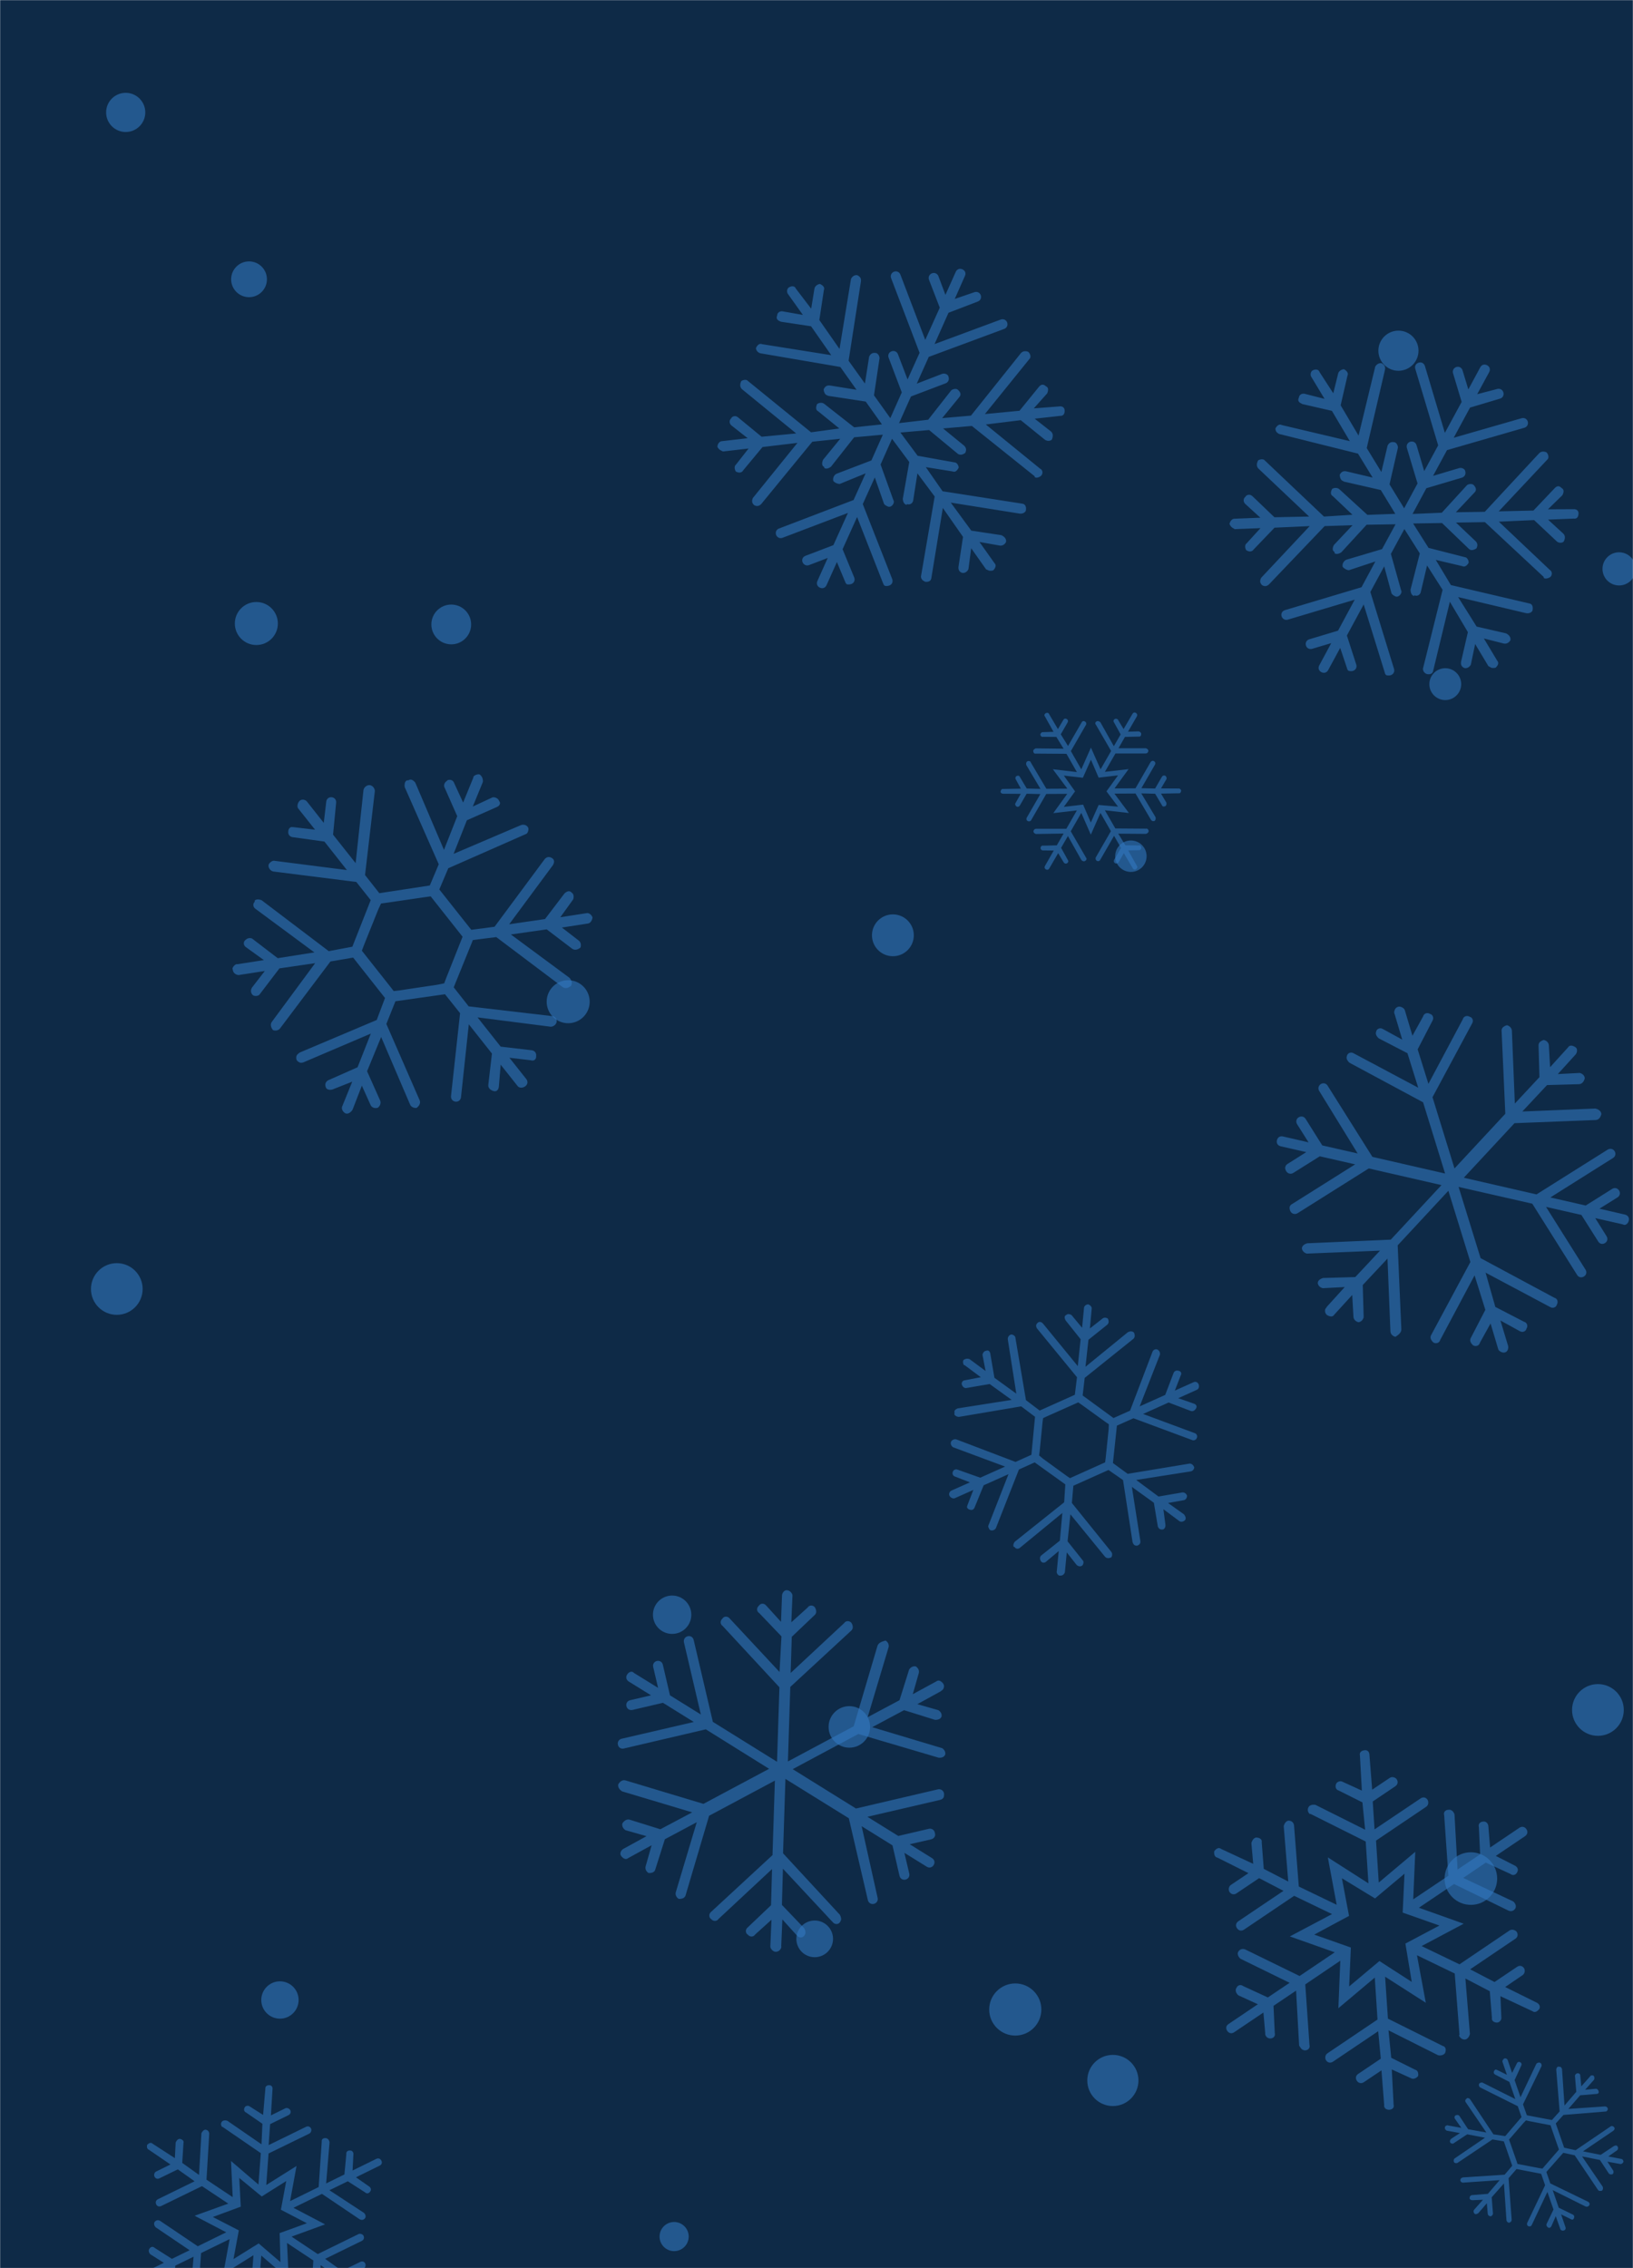 <svg xmlns="http://www.w3.org/2000/svg" version="1.1" xmlns:xlink="http://www.w3.org/1999/xlink" xmlns:svgjs="http://svgjs.dev/svgjs" width="1440" height="2000" preserveAspectRatio="none" viewBox="0 0 1440 2000"><g mask="url(&quot;#SvgjsMask1032&quot;)" fill="none"><rect width="1440" height="2000" x="0" y="0" fill="#0e2a47"></rect><circle r="17.695" cx="1233.165" cy="309.245" filter="url(#SvgjsFilter1033)" fill="rgba(51, 121, 194, 0.58)"></circle><circle r="22.785" cx="102.995" cy="1136.605" filter="url(#SvgjsFilter1033)" fill="rgba(51, 121, 194, 0.58)"></circle><circle r="23.185" cx="1297.035" cy="1656.485" filter="url(#SvgjsFilter1033)" fill="rgba(51, 121, 194, 0.58)"></circle><circle r="18.97" cx="226.05" cy="549.81" filter="url(#SvgjsFilter1033)" fill="rgba(51, 121, 194, 0.58)"></circle><circle r="16.465" cx="246.855" cy="1763.555" filter="url(#SvgjsFilter1033)" fill="rgba(51, 121, 194, 0.58)"></circle><circle r="14.04" cx="1274.46" cy="603.27" filter="url(#SvgjsFilter1033)" fill="rgba(51, 121, 194, 0.58)"></circle><circle r="14.63" cx="1427.73" cy="501.62" filter="url(#SvgjsFilter1033)" fill="rgba(51, 121, 194, 0.58)"></circle><circle r="22.99" cx="895.28" cy="1771.94" filter="url(#SvgjsFilter1033)" fill="rgba(51, 121, 194, 0.58)"></circle><circle r="18.31" cx="748.97" cy="1522.76" filter="url(#SvgjsFilter1033)" fill="rgba(51, 121, 194, 0.58)"></circle><circle r="17.275" cx="110.845" cy="99.125" filter="url(#SvgjsFilter1033)" fill="rgba(51, 121, 194, 0.58)"></circle><circle r="13.86" cx="997.23" cy="754.99" filter="url(#SvgjsFilter1033)" fill="rgba(51, 121, 194, 0.58)"></circle><circle r="12.845" cx="594.455" cy="1972.155" filter="url(#SvgjsFilter1033)" fill="rgba(51, 121, 194, 0.58)"></circle><circle r="22.56" cx="981.34" cy="1834.51" filter="url(#SvgjsFilter1033)" fill="rgba(51, 121, 194, 0.58)"></circle><circle r="18.965" cx="501.025" cy="883.295" filter="url(#SvgjsFilter1033)" fill="rgba(51, 121, 194, 0.58)"></circle><circle r="15.78" cx="219.6" cy="246.27" filter="url(#SvgjsFilter1033)" fill="rgba(51, 121, 194, 0.58)"></circle><circle r="17.54" cx="397.92" cy="550.63" filter="url(#SvgjsFilter1033)" fill="rgba(51, 121, 194, 0.58)"></circle><circle r="22.81" cx="1409.07" cy="1507.81" filter="url(#SvgjsFilter1033)" fill="rgba(51, 121, 194, 0.58)"></circle><circle r="18.45" cx="787.36" cy="824.73" filter="url(#SvgjsFilter1033)" fill="rgba(51, 121, 194, 0.58)"></circle><circle r="16.915" cx="592.695" cy="1423.835" filter="url(#SvgjsFilter1033)" fill="rgba(51, 121, 194, 0.58)"></circle><circle r="16.175" cx="718.405" cy="1709.645" filter="url(#SvgjsFilter1033)" fill="rgba(51, 121, 194, 0.58)"></circle><path d="M247.2 906.5L291.4 847.8 311.4 844.4 339.5 880 332.2 899.4 264.3 928.1C263.6 928.7 263.6 928.7 262.9 929.2 261.5 930.3 260.7 932.1 261.6 934.8 263.3 936.9 265.1 937.7 267.7 936.7L327 911.4 315.3 941.1 289.3 952.6C289.3 952.6 288.6 953.1 288.6 953.1 287.2 954.2 286.3 956 287.3 958.7 287.7 960.6 290.7 961.6 293.4 960.6L310.6 953.8 301.8 975.5C300.9 977.3 301.9 980 304.2 981.5S309.4 980.9 310.9 978.5L319.1 957.3 326.6 974C327.6 976.7 330.6 977.7 333.3 976.7 334.7 975.6 336.2 973.2 335.3 970.6L323.7 944.6 336.1 914.4 361.5 973.7C362.4 976.3 365.5 977.3 367.4 976.9 369.5 975.3 371.1 972.9 370.1 970.3L340.7 902.9 348.7 882.9 392.4 876.7 405.7 893.4 397.7 966.5C397.5 969 399.1 971.1 401.6 971.4S406.2 970.1 406.5 967.6L413.4 903.2 433.8 929 430.6 956.5C430.3 959 431.9 961 435 962S439.6 960.7 439.9 958.2L441.5 938.8 456.4 957.6C458 959.7 461.2 959.4 463.3 957.8 465.4 956.1 465.7 953.6 464.1 951.5L449.2 932.7 467.9 934.9C470.9 935.9 473 934.2 472.8 931 473.1 928.5 471.4 926.4 468.9 926.1L441.5 922.9 421.1 897.1 485.3 905.3C487.8 905.6 490.6 903.4 490.9 900.9S489.5 896.3 487 896L413.3 887.4 400.1 870.6 417 828.9 437.6 826.3 496.3 870.5C498.7 872 501.3 871.1 503.4 869.4 505 867.1 504 864.4 502.3 862.3L450.5 824 482.1 819.5 504.7 836.7C507.1 838.2 509.7 837.3 511.8 835.6 512.6 833.8 512.4 830.6 510 829.1L495.5 817.9 518.7 814.3C520.7 813.9 522.2 811.5 522.5 809 521.6 806.4 519.2 804.8 517.3 805.2L494.1 808.8 505.4 793.1C506.2 791.3 506 788.1 504.2 787.2 502.5 785.2 500.6 785.6 498.5 787.2 498.5 787.2 497.8 787.8 497.8 787.8L480.6 810.4 449 815 487.4 763.1C488.9 760.8 489.2 758.3 486.9 756.7 484.5 755.2 482.6 755.6 481.2 756.7 480.5 757.3 480.5 757.3 480.5 757.3L436.1 817.2 415.6 819.9 387.4 784.3 395.3 765.6 463.4 735.6C465.3 735.2 466.3 732.2 465.9 730.2 465 727.6 461.9 726.6 459.3 727.6L400 752.9 411.7 723.3 437.7 711.8C440.4 710.8 441.9 708.4 440.2 706.4 439.3 703.7 436.2 702.7 434.3 703.1L416.9 711.2 425.8 689.5C426.1 687 425.1 684.3 422.8 682.8 421.5 682.6 419.6 683 418.2 684.1 417.5 684.7 417.5 684.7 417.3 685.9L408.4 707.7 400.4 690.3C399.4 687.6 396.9 687.4 395 687.8 394.3 688.3 394.3 688.3 393.6 688.9 392.2 690 391.3 691.8 391.7 693.7L403.2 719.7 391.5 749.4 366.2 690.1C364.6 688 362.2 686.5 360.1 688.1 358.9 688 358.9 688 358.2 688.5 356.8 689.6 356.5 692.1 356.9 694.1L386.9 762.1 379 780.8 334.5 787.6 321.9 771.6 330.5 697.9C330.8 695.4 328.6 692.6 326.1 692.3S320.8 694.3 320.5 696.8L313.6 761.1 293.7 736 296.4 707.9C296.7 705.4 295.1 703.3 292.6 703 290.1 702.7 288 704.3 287.7 706.8L285.5 725.6 270.6 706.7C269.5 705.3 266.4 704.3 264.4 706 262.3 707.7 261.8 711.4 262.9 712.8L277.8 731.6 259.1 729.4C257.8 729.3 256.6 729.1 255.9 729.7 254.5 730.8 254.3 732 254.2 733.3 253.9 735.8 255.6 737.9 258.1 738.2L286.1 742.1 305.9 767.2 241.7 759C240.4 758.9 239.7 759.4 238.3 760.5 237.7 761.1 237 761.6 236.8 762.9 236.5 765.4 238.7 768.2 241.2 768.5L314.2 777.7 326.9 793.7 310.7 834.8 289.9 838.7 230.7 793.8C228.9 793 226.4 792.7 225 793.8 224.3 794.3 224.3 794.3 224.8 795 222.7 796.7 223 799.9 225.3 801.4L277.2 839.8 244.9 844.9 222.3 827.6C220.5 826.8 218.5 827.2 217.1 828.3 217.1 828.3 216.4 828.9 216.4 828.9 214.3 830.5 214.6 833.7 216.9 835.2L232.7 846.6 209.5 850.2C208.2 850 207.6 850.6 206.9 851.1 205.5 852.3 204.6 854.1 205.2 854.7 205.4 857.9 207.8 859.5 210.3 859.8L233.5 856.2 222.3 870.7C220.7 873 221 876.2 223.4 877.8 225.2 878.6 228.3 878.3 229.2 876.5L246.4 853.9 277.9 849.3 239.6 901.2C238.1 903.5 239 906.2 240.7 908.3 242.5 909.1 245.7 908.9 247.2 906.5ZM343.9 869.7L322.4 842.5 319.1 838.3 320.9 833.5 333.5 802.1 336 796.7 341.1 796 374.6 791.1 379.8 790.4 383.1 794.6 404.6 821.8 407.9 826 406 830.8 393.5 862.3 391.7 867.1 385.8 868.3 352.3 873.3 347.2 873.9 343.9 869.7Z" fill="rgba(51, 121, 194, 0.58)"></path><path d="M1235.7 1171.8L1232.5 1098.1 1277.2 1050 1296.6 1112.8 1261.7 1177.8C1261.7 1177.8 1261.5 1178.6 1261.5 1178.6 1261.1 1180.4 1262.5 1182.5 1264 1183.8 1266.4 1185.2 1269.4 1184.1 1270 1181.5L1300.3 1124.6 1309.8 1155 1296.7 1180.3C1296.7 1180.3 1296.5 1181.1 1296.5 1181.1 1296.1 1182.9 1297.5 1185 1299 1186.3 1301.4 1187.7 1304.4 1186.6 1305 1184L1314.4 1167 1321.1 1189.5C1321.5 1191.4 1324.8 1193.1 1326.7 1192.6 1329.5 1192.3 1330.3 1188.9 1329.9 1186.9L1323.1 1164.4 1340.2 1173.8C1342.6 1175.2 1345.5 1174.1 1346.1 1171.5 1347.6 1169.1 1346.5 1166.1 1343.9 1165.5L1318.6 1152.4 1310 1122.2 1366.9 1152.5C1369.3 1154 1372.3 1152.8 1372.9 1150.3 1374.3 1147.8 1373.2 1144.9 1370.6 1144.3L1305.6 1109.4 1286.2 1046.6 1351.2 1061.4 1390.7 1124.2C1392 1126.4 1394.6 1126.9 1396.7 1125.6 1398.9 1124.3 1399.5 1121.7 1398.1 1119.5L1363.3 1064.2 1394.5 1071.3 1409.3 1094.7C1410.6 1096.9 1413.2 1097.5 1415.3 1096.1 1417.5 1094.8 1418 1092.2 1416.7 1090.1L1406.7 1074.1 1430.9 1079.6C1433.3 1081.1 1435.7 1078.9 1436.3 1076.3 1436.9 1073.7 1435.5 1071.6 1432.9 1071L1410.4 1065.8 1426.4 1055.8C1428.5 1054.4 1429.1 1051.8 1427.7 1049.7S1423.8 1047 1421.7 1048.3L1398.3 1063 1367.1 1055.9 1422.4 1021.1C1424.5 1019.8 1425.1 1017.2 1423.8 1015.1 1422.5 1013 1419.9 1012.4 1417.7 1013.7L1354.9 1053.2 1290.8 1038.5 1335.5 990.4 1407.3 987.6C1410.1 987.3 1411.5 984.9 1412.1 982.3 1411.8 979.5 1409.4 978.1 1406.8 977.5L1342.4 980.1 1364.2 956.8 1392.6 956C1395.4 955.7 1396.9 953.3 1397.5 950.7 1397.2 947.9 1394.8 946.5 1393 946.1L1373.7 947.1 1389.5 929.7C1390.7 928.2 1391.5 924.7 1389.1 923.3 1386.7 921.8 1384.1 921.2 1382.7 923.6L1366.9 941 1365.8 921.6C1365.5 918.8 1363.1 917.4 1361.4 917 1359.5 917.4 1357.3 918.8 1356.9 920.5 1356.9 920.5 1356.7 921.4 1356.7 921.4L1357.5 949.8 1335.8 973.1 1333.2 908.7C1332.9 905.9 1330.5 904.4 1328.8 904 1326.9 904.5 1324.7 905.8 1324.3 907.6 1324.3 907.6 1324.1 908.4 1324.1 908.4L1327.4 982.1 1282.6 1030.3 1263.2 967.5 1298.1 902.5C1299.6 900.1 1298.5 897.1 1295.9 896.5 1293.5 895.1 1290.5 896.2 1289.9 898.8L1259.6 955.7 1250.1 925.3 1263.2 900C1264.6 897.6 1263.5 894.6 1260.9 894 1258.5 892.5 1255.5 893.7 1254.9 896.3L1245.5 913.3 1238.8 890.8C1238.3 888.9 1235.1 887.2 1233.1 887.7 1231.2 888.1 1230 889.7 1229.6 891.4 1229.4 892.3 1229.2 893.1 1229.8 894.2L1236.5 916.7 1219.5 907.4C1217.1 905.9 1214.1 907 1213.5 909.6 1213.5 909.6 1213.3 910.5 1213.3 910.5 1212.9 912.2 1214.3 914.4 1215.8 915.6L1241.1 928.7 1250.6 959.1 1193.7 928.8C1191.3 927.3 1188.3 928.5 1187.7 931.1 1187.7 931.1 1187.5 932 1187.5 932 1187.1 933.7 1188.4 935.8 1190 937.1L1254.9 972 1274.3 1034.8 1210.2 1020.1 1170.7 957.3C1169.4 955.2 1166.8 954.6 1164.7 955.9 1162.6 957.3 1162 959.9 1163.3 962L1197.2 1017.1 1166 1010 1151.3 986.6C1150 984.5 1147.4 983.9 1145.2 985.2S1142.5 989.2 1143.8 991.3L1153.9 1007.3 1131.3 1002.1C1128.7 1001.5 1126.6 1002.9 1126 1005.5 1125.4 1008.1 1126.8 1010.2 1129.4 1010.8L1151.9 1015.9 1135.9 1026C1134.9 1026.6 1133.8 1027.3 1133.4 1029S1133.7 1031.8 1134.3 1032.9C1135.7 1035 1138.3 1035.6 1140.4 1034.3L1163.8 1019.6 1195 1026.7 1139.7 1061.5C1138.6 1062.1 1137.5 1062.8 1137.2 1064.5 1137 1065.4 1137.4 1067.3 1138.1 1068.4 1139.4 1070.5 1142 1071.1 1144.2 1069.8L1207 1030.3 1271.1 1045 1226.4 1093.1 1152.7 1096.3C1150.8 1096.8 1148.6 1098.1 1148.2 1099.9 1148.2 1099.9 1148 1100.7 1148 1100.7 1148.3 1103.5 1150.7 1105 1152.4 1105.4L1216.9 1102.8 1195.1 1126.1 1166.7 1126.9C1164.8 1127.4 1162.6 1128.7 1162.2 1130.4 1162.2 1130.4 1162 1131.3 1162 1131.3 1162.3 1134.1 1164.7 1135.5 1166.4 1135.9L1185.8 1134.9 1170 1152.3C1169.8 1153.1 1168.7 1153.8 1168.5 1154.7 1168.2 1156.4 1168.6 1158.3 1170.2 1159.6 1172.6 1161 1175.2 1161.6 1176.6 1159.2L1192.4 1141.9 1193.5 1161.3C1193.8 1164.1 1196.2 1165.5 1197.9 1165.9 1200.7 1165.6 1202.1 1163.2 1202.5 1161.5L1201.7 1133.1 1223.5 1109.8 1226.1 1174.2C1226.4 1177 1228.8 1178.4 1230.5 1178.8 1233.7 1176.8 1236 1174.6 1235.7 1171.8Z" fill="rgba(51, 121, 194, 0.58)"></path><path d="M901.3 444.1L831.2 433.2 816.4 411.9 840 415.7C842.4 416.8 844.3 414.7 845.4 412.3 845.3 410.3 843.6 407.6 841.6 407.7L809.2 401.9 794 381.4 819.3 379.2 844.9 400.4C844.9 400.4 845.7 400.7 845.7 400.7 847.3 401.4 849.7 400.6 851.2 399.3 852.3 396.9 852.2 394.9 850.2 393L831.6 377.8 857 375.6 912.2 419.8C912.2 419.8 912.6 420.9 912.6 420.9 914.3 421.7 916.6 420.8 918.1 419.5 920 417.4 919.5 414.3 917.1 413.2L869.3 374.3 900.1 370.5 921.6 387.9C921.6 387.9 921.6 387.9 922.4 388.3 924 389 926 388.9 927.5 387.7 928.6 385.2 928.9 382.4 926.8 380.5L912.4 369.2 935 366.7C937.8 366.9 938.9 364.5 938.8 362.5 939.1 359.7 937 357.8 933.8 358.4L911.6 360.1 923.4 346.9C924.5 344.4 924.8 341.6 922.3 340.6 920.3 338.7 918.3 338.7 916.4 340.8L899 362.2 868.5 365.1 907.8 316.5C909.3 315.2 908.8 312.1 906.7 310.2 905.1 309.5 902.3 309.2 900.4 311.2L856.2 366.5 830.8 368.7 845.9 350.2C847.8 348.1 847 345.8 844.9 343.9 843.6 342.3 840.5 342.9 838.9 344.1L818.5 370.1 792.8 373.1 803.3 349.6 833.9 338C836.2 337.1 837.3 334.6 836.4 332.3 836.3 330.3 833.1 328.8 830.7 329.7L808.4 338.3 819 314.7 885.6 290C887.9 289.1 889 286.7 888.1 284.3 887.2 282 884.8 280.9 882.4 281.8L824.1 303.4 836.4 275.8 862.2 265.9C864.6 265 865.7 262.6 864.8 260.2 863.9 257.9 861.5 256.8 859.1 257.7L841.9 263.6 850.9 243.3C852 240.9 851.1 238.6 848.7 237.5 846.3 236.4 843.9 237.3 842.8 239.7L833.7 260 827.5 243.5C826.6 241.2 824.1 240.1 821.8 241S818.3 244.3 819.2 246.7L828.7 271.3 815.9 299.7 794 242.2C793.1 239.8 790.7 238.7 788.3 239.6 786 240.5 784.9 243 785.8 245.3L810.9 311.1 800.3 334.6 791.8 312.3C790.9 310 788.5 308.9 786.1 309.8 783.8 310.7 782.7 313.1 783.6 315.4L795.2 346 785.1 368.7 770.7 348.6 775.6 315.8C775.6 313.8 773.9 311.1 771.9 311.2 769.1 310.9 767.5 312.1 766.4 314.6L762.7 338.2 748.3 318.1 759.2 248C759.5 245.2 758.2 243.7 755.8 242.6 753 242.3 751.1 244.4 750.4 246L740.3 307.7 722.5 282.2 726.5 255.8C727.6 253.4 725.5 251.5 723.1 250.4 721.1 250.5 718.4 252.2 718.1 255L715.3 272.2 701.8 254.5C700.9 252.1 698.1 251.8 695.4 253.6 693.9 254.8 693.6 257.6 694.8 259.2L708 277.7 689.9 274.5C687.1 274.2 685.2 276.3 685.3 278.3 684.2 280.7 685.5 282.2 687.1 283 687.9 283.3 687.9 283.3 688.7 283.7L715.2 287.7 733 313.2 672.1 303.5C669.6 302.4 667.7 304.5 666.6 306.9 666.7 308.9 668 310.4 669.6 311.2 670.4 311.5 670.4 311.5 670.4 311.5L741 323.6 755.3 343.7 731.7 339.9C728.9 339.7 727.4 340.9 726.3 343.4 726.4 345.3 727.3 347.7 728.9 348.4 729.7 348.8 729.7 348.8 730.5 349.1L763.4 354.1 777.7 374.2 753.2 376.8 727.2 356.4C725.2 354.5 722 355.1 720.5 356.3 719.4 358.8 719.1 361.6 721.5 362.7L740.1 377.8 715.2 381.2 659.5 335.9C658.3 334.3 655.1 334.9 653.6 336.1 652.5 338.5 652.2 341.3 654.3 343.2L702.1 382.2 671.6 385.1 650.9 368.1C648.9 366.2 645.7 366.7 644.6 369.1 643.1 370.4 642.8 373.2 644.9 375.1L659.3 386.4 636.7 389C634.7 389 632.8 391.1 632.6 393.9 633 395.1 634.3 396.6 635.9 397.3 635.9 397.3 636.7 397.7 637.5 398.1L660.1 395.5 648.8 409.9C647.2 411.2 647.8 414.3 649 415.9 649.8 416.2 649.8 416.2 649.8 416.2 652.3 417.3 654.6 416.4 655.3 414.8L672.4 394.2 703.2 390.5 663.9 439.1C662.8 441.6 662.9 443.5 665 445.4 665 445.4 665.8 445.8 665.8 445.8 667.4 446.5 669.4 446.4 671.3 444.4L716.3 389.5 740.9 386.9 725.8 405.4C724.7 407.9 724.4 410.7 726.8 411.8 726.5 412.6 727.3 412.9 727.3 412.9 728.9 413.7 731.2 412.8 732.8 411.5L753.2 385.6 778.5 383.3 768.4 406 737.8 417.7C735.5 418.6 734 421.8 734.9 424.2 736.2 425.7 738.6 426.8 740.6 426.7L763.3 417.4 752.7 440.9 687 466C684.6 466.9 683.5 469.3 684.4 471.7 685.3 474 687.7 475.1 690.1 474.2L747.7 452.3 734.9 480.7 710.3 490.1C707.9 491 706.8 493.4 707.7 495.7S711.1 499.2 713.4 498.3L729.9 492 720.8 512.3C719.7 514.7 720.6 517.1 723 518.2 725.4 519.3 727.8 518.4 728.9 515.9L738 495.6 745 512.4C745.5 513.6 745.9 514.8 746.8 515.2 747.6 515.5 749.6 515.4 750.7 515 753.1 514.1 754.2 511.7 753.3 509.3L743 484.3 755.8 455.9 778.5 513.8C779 515 779.4 516.2 780.2 516.5 781 516.9 783 516.8 784.2 516.3 786.6 515.5 787.6 513 786.8 510.7L760.8 444.5 771.4 421 779.5 444.1C780 445.3 781.6 446 782.4 446.4 783.2 446.8 784 447.1 785.2 446.7 787.6 445.8 789 442.5 787.8 441L776.5 409.6 786.6 386.9 801.8 407.4 796.1 439.8C796.1 441.8 797 444.2 798.7 444.9 799.5 445.3 799.5 445.3 799.8 444.5 802.3 445.5 805 443.8 805.3 441L809 417.4 824.2 437.8 812.1 508.4C812.2 510.4 813.5 511.9 815.1 512.6 815.9 513 815.9 513 815.9 513 818.7 513.3 821 512.4 821.3 509.6L831.4 447.9 849.2 473.4 845.2 499.8C844.9 502.6 846.2 504.2 847.8 504.9 847.8 504.9 848.6 505.2 848.6 505.2 851.4 505.5 853.3 503.5 854 501.8L856.4 483.4 869.5 502C870.3 502.3 871.2 502.7 872 503.1 872.8 503.4 874.8 503.3 875.9 502.9 877.8 500.8 878.9 498.4 876.9 496.5L863.7 477.9 881.8 481.1C884.6 481.4 886.5 479.4 887.2 477.7 887.5 474.9 885.4 473 883 471.9L856.5 467.9 838.4 443.2 899.3 452.9C902.1 453.2 904.8 451.5 904.7 449.5 905 446.7 904.1 444.4 901.3 444.1Z" fill="rgba(51, 121, 194, 0.58)"></path><path d="M773.7 1451.5L752.8 1522.2 694.8 1553.2 696.9 1487.5 751 1437.5C751 1437.5 751.5 1436.7 751.5 1436.7 752.5 1435.2 751.9 1432.7 750.8 1431 749 1428.9 745.8 1429 744.4 1431.2L697.2 1475.2 698.2 1443.3 718.8 1423.7C718.8 1423.7 719.3 1422.9 719.3 1422.9 720.2 1421.4 719.6 1419 718.6 1417.3 716.8 1415.1 713.6 1415.2 712.2 1417.5L697.8 1430.5 698.8 1407.1C699 1405.1 696.4 1402.4 694.4 1402.3 691.7 1401.6 689.8 1404.6 689.6 1406.6L688.7 1430.1 675.6 1415.7C673.8 1413.5 670.6 1413.6 669.2 1415.9 667 1417.7 667.1 1420.9 669.4 1422.3L689.1 1442.9 687.4 1474.3 643.4 1427.1C641.6 1424.9 638.4 1425 637 1427.3 634.9 1429.1 635 1432.3 637.2 1433.7L687.3 1487.8 685.2 1553.5 628.6 1518.3 611.7 1446.1C611.1 1443.6 608.9 1442.2 606.4 1442.8 604 1443.4 602.6 1445.6 603.1 1448.1L618 1511.8 590.8 1494.9 584.5 1467.9C584 1465.5 581.7 1464.1 579.3 1464.6 576.8 1465.2 575.4 1467.5 576 1469.9L580.3 1488.3 559.1 1475.2C557.3 1473 554.4 1474.3 553 1476.6 551.6 1478.8 552.2 1481.3 554.4 1482.7L574.1 1494.9 555.7 1499.2C553.2 1499.8 551.8 1502 552.4 1504.5S555.2 1508.3 557.7 1507.8L584.6 1501.5 611.8 1518.4 548.1 1533.2C545.7 1533.8 544.3 1536.1 544.9 1538.5 545.4 1541 547.7 1542.4 550.1 1541.8L622.4 1524.9 678.2 1559.7 620.3 1590.6 551.5 1569.9C548.8 1569.2 546.6 1571 545.2 1573.3 544.6 1576 546.4 1578.2 548.6 1579.6L610.4 1598.1 582.3 1613 555.1 1604.5C552.4 1603.9 550.2 1605.7 548.8 1607.9 548.2 1610.7 550 1612.8 551.5 1613.8L570.1 1619.1 549.5 1630.4C547.8 1631.4 546 1634.4 547.8 1636.6 549.5 1638.8 551.8 1640.2 554 1638.4L574.6 1627.1 569.3 1645.8C568.6 1648.5 570.4 1650.7 571.9 1651.6 573.9 1651.8 576.3 1651.2 577.3 1649.7 577.3 1649.7 577.7 1648.9 577.7 1648.9L586.3 1621.8 614.4 1606.8 595.9 1668.6C595.2 1671.3 597 1673.5 598.5 1674.4 600.5 1674.6 603 1674 603.9 1672.5 603.9 1672.5 604.4 1671.8 604.4 1671.8L625.3 1601.1 683.3 1570.1 681.2 1635.8 627 1685.9C624.9 1687.6 625 1690.9 627.2 1692.3 629 1694.4 632.2 1694.3 633.6 1692.1L680.8 1648.1 679.9 1680 659.3 1699.6C657.1 1701.4 657.2 1704.6 659.5 1706 661.3 1708.2 664.5 1708.1 665.9 1705.8L680.3 1692.8 679.3 1716.2C679.1 1718.2 681.7 1720.9 683.6 1721 685.6 1721.2 687.3 1720.2 688.3 1718.7 688.7 1717.9 689.2 1717.2 688.9 1715.9L689.9 1692.5 702.9 1706.9C704.7 1709 707.9 1708.9 709.3 1706.7 709.3 1706.7 709.8 1705.9 709.8 1705.9 710.7 1704.4 710.2 1701.9 709.1 1700.2L689.5 1679.7 690.4 1647.8 734.4 1695C736.2 1697.2 739.4 1697.1 740.8 1694.8 740.8 1694.8 741.2 1694 741.2 1694 742.2 1692.5 741.6 1690.1 740.6 1688.4L690.5 1634.2 692.6 1568.6 748.5 1603.3 765.3 1675.5C765.9 1678 768.2 1679.4 770.6 1678.8 773 1678.2 774.5 1676 773.9 1673.5L759.8 1610.3 787 1627.2 793.2 1654.1C793.8 1656.6 796.1 1658 798.5 1657.4S802.4 1654.6 801.8 1652.1L797.5 1633.8 817.2 1646C819.4 1647.4 821.9 1646.8 823.3 1644.6 824.7 1642.3 824.1 1639.8 821.8 1638.4L802.2 1626.2 820.6 1622C821.8 1621.7 823 1621.4 824 1619.9S824.6 1617.1 824.3 1615.9C823.8 1613.5 821.5 1612.1 819.1 1612.6L792.1 1618.9 764.9 1602 828.6 1587.2C829.8 1586.9 831 1586.6 832 1585.1 832.5 1584.3 832.6 1582.3 832.4 1581.1 831.8 1578.7 829.5 1577.3 827.1 1577.8L754.8 1594.7 699 1560 756.9 1529 827.7 1549.9C829.6 1550.1 832.1 1549.6 833 1548 833 1548 833.5 1547.3 833.5 1547.3 834.1 1544.6 832.3 1542.4 830.8 1541.5L769.1 1523 797.2 1508 824.4 1516.5C826.3 1516.7 828.8 1516.1 829.7 1514.6 829.7 1514.6 830.2 1513.9 830.2 1513.9 830.9 1511.1 829.1 1509 827.5 1508L808.9 1502.7 829.5 1491.4C830 1490.7 831.2 1490.4 831.6 1489.6 832.6 1488.1 832.8 1486.1 831.7 1484.5 829.9 1482.3 827.7 1480.9 825.5 1482.7L804.9 1493.9 810.2 1475.3C810.9 1472.5 809.1 1470.4 807.6 1469.4 804.8 1468.8 802.7 1470.6 801.7 1472.1L793.2 1499.2 765.1 1514.2 783.6 1452.4C784.2 1449.7 782.5 1447.5 780.9 1446.6 777.3 1447.5 774.4 1448.8 773.7 1451.5Z" fill="rgba(51, 121, 194, 0.58)"></path><path d="M1228.9 1855.9L1227.3 1824.8 1244.4 1832.6C1246.1 1833.6 1248.8 1832.8 1250.5 1830.6 1251 1828.2 1250.2 1825.4 1247.8 1825L1226.8 1814.5 1224.4 1790.3 1268.2 1812.3C1270.6 1812.8 1273.3 1812 1274.3 1810.3 1275.5 1807.3 1274.8 1804.6 1272.3 1804.1L1223.9 1780 1221.4 1743 1257.3 1766 1249.5 1724.1 1282.8 1740.2 1287 1794.2C1286.3 1794.7 1286.8 1795.4 1287.3 1796.2 1288.3 1797.6 1290 1798.6 1292 1798.4 1294 1798.1 1295.7 1795.9 1296.2 1793.4L1292.2 1744.6 1313.7 1755.8 1315.6 1779.2C1315.3 1780.5 1315.8 1781.2 1316.3 1782 1316.8 1782.7 1318.6 1783.7 1320.5 1783.4 1322.5 1783.2 1324.2 1780.9 1323.9 1779L1323.1 1760.2 1351.3 1773.4C1353.5 1775.1 1355.7 1773.6 1357.4 1771.4 1358.4 1769.7 1357.7 1766.9 1354.7 1765.7L1327.3 1752.1 1342.7 1741.6C1344.9 1740.1 1344.9 1736.9 1343.9 1735.5 1342.4 1733.3 1340 1732.8 1337.8 1734.3L1317.9 1747.7 1296.4 1736.5 1336.2 1709.6C1338.4 1708.1 1338.9 1705.7 1337.4 1703.4 1336.4 1702 1333.4 1700.8 1331.2 1702.2L1287 1732.1 1253.6 1716 1290.7 1696.3 1251.2 1682.2 1282.2 1661.3 1330.1 1684.7C1333.1 1686 1335.3 1684.5 1336.3 1682.7 1337.2 1681 1336.5 1678.3 1334.3 1676.6L1290.3 1655.9 1310.2 1642.4 1331.9 1652.4C1334.1 1654.2 1336.9 1653.4 1338.1 1650.4 1339 1648.7 1338.3 1646 1335.3 1644.8L1319 1636.5 1344.8 1619.1C1347 1617.6 1347.5 1615.1 1346 1612.9S1342 1610.2 1339.8 1611.7L1314 1629.1 1312.5 1610.9C1312.5 1607.7 1310.2 1606 1308.3 1606.2 1305 1606.2 1303.3 1608.5 1304.1 1611.2L1305.2 1635.1 1285.3 1648.5 1282.6 1599.9C1281.8 1597.2 1279.6 1595.5 1277.6 1595.8 1274.4 1595.8 1272.7 1598 1273.5 1600.7L1277.2 1654 1246.2 1674.8 1248 1632.9 1215.8 1660 1213.4 1623 1257.6 1593.2C1259.9 1591.7 1259.8 1588.5 1258.8 1587 1257.4 1584.8 1254.9 1584.3 1252.7 1585.8L1212.1 1613.1 1210.5 1588.5 1230.4 1575.1C1232.6 1573.6 1233.1 1571.1 1231.6 1568.9 1230.6 1567.4 1227.7 1566.2 1225.5 1567.7L1210 1578.1 1207.6 1547.6C1207.6 1544.4 1205.4 1542.7 1202.7 1543.4 1200.7 1543.7 1198.5 1545.2 1199.2 1547.9L1200.9 1578.9 1183.8 1571.1C1182.1 1570.1 1179.4 1570.9 1178.4 1572.6 1177.4 1574.4 1177.7 1576.3 1178.2 1577.1 1178.7 1577.8 1179.2 1578.5 1180.4 1578.8L1201.4 1589.3 1203.8 1613.4 1160 1591.5C1157.5 1591 1154.8 1591.7 1153.9 1593.5 1152.9 1595.2 1153.1 1597.2 1154.1 1598.6 1154.6 1599.4 1154.6 1599.4 1155.9 1599.6L1204.3 1623.8 1206.7 1660.7 1170.9 1637.8 1178.7 1679.6 1145.3 1663.5 1141.1 1609.6C1140.9 1607.6 1139.4 1605.4 1136.2 1605.4 1134.2 1605.6 1132.5 1607.9 1132 1610.3L1136 1659.1 1114.4 1647.9 1112.6 1624.5C1113.1 1622 1110.9 1620.3 1107.6 1620.3 1105.7 1620.6 1104 1622.8 1103.5 1625.3L1105.1 1643.5 1076.9 1630.4C1074.7 1628.6 1072.4 1630.1 1070.7 1632.4 1070.5 1633.6 1070.7 1635.6 1071.2 1636.3 1071.7 1637 1072.2 1637.8 1073.5 1638L1100.9 1651.7 1085.4 1662.1C1083.2 1663.6 1083.2 1666.8 1084.2 1668.3L1084.2 1668.3C1085.7 1670.5 1088.2 1671 1090.4 1669.5L1110.3 1656.1 1131.8 1667.3 1092 1694.1C1089.8 1695.6 1089.3 1698.1 1090.8 1700.3S1094.8 1703 1097 1701.5L1141.2 1671.7 1174.6 1687.8 1137.4 1707.5 1177 1721.5 1146 1742.4 1098.1 1719C1095.1 1717.8 1092.9 1719.3 1091.9 1721 1090.9 1722.7 1091.7 1725.4 1093.9 1727.2L1137.2 1748.4 1118 1761.3 1096.3 1751.3C1094 1749.6 1091.3 1750.3 1090.1 1753.3 1089.1 1755 1089.9 1757.7 1092.1 1759.5L1109.2 1767.3 1083.4 1784.7C1081.1 1786.1 1080.7 1788.6 1082.2 1790.8S1086.1 1793.5 1088.3 1792L1114.1 1774.6 1115.7 1792.9C1115.5 1794.1 1116 1794.8 1116.5 1795.6 1117.4 1797 1118.7 1797.3 1119.9 1797.5 1123.1 1797.5 1124.8 1795.3 1124.1 1792.6L1123 1768.7 1142.9 1755.3 1145.6 1803.8C1146.1 1804.5 1146.6 1805.3 1147.1 1806 1148.1 1807.5 1149.3 1807.7 1150.5 1808 1153.7 1808 1155.5 1805.7 1154.7 1803L1151 1749.8 1181.9 1728.9 1180.2 1770.8 1212.3 1743.8 1214.7 1780.8 1170.5 1810.6C1168.3 1812.1 1168.3 1815.3 1169.3 1816.7 1170.8 1819 1173.3 1819.4 1175.5 1817.9L1215.3 1791.1 1217.6 1815.3 1197.7 1828.7C1195.5 1830.2 1195 1832.6 1196.5 1834.8S1200.5 1837.5 1202.7 1836L1218.2 1825.6 1220.6 1856.2C1220.3 1857.4 1220.8 1858.1 1221.3 1858.9 1221.8 1859.6 1223.5 1860.6 1225.5 1860.3 1227.5 1860.1 1229.7 1858.6 1228.9 1855.9ZM1189.7 1751.6L1191.2 1717.3 1158.9 1705.9 1189.6 1689.4 1183.3 1656.2 1212.5 1674 1238.5 1652.2 1236.9 1686.5 1269.3 1697.9 1239.3 1713.8 1244.9 1747.6 1216.4 1729.2 1189.7 1751.6Z" fill="rgba(51, 121, 194, 0.58)"></path><path d="M224.3 2073.6L226.3 2050.3 238.1 2057.9C239.3 2058.8 241.4 2058.5 242.9 2057 243.5 2055.2 243.2 2053.1 241.5 2052.5L226.9 2042.6 227.7 2024.4 257.9 2045.2C259.7 2045.8 261.8 2045.6 262.7 2044.4 263.9 2042.3 263.6 2040.2 261.8 2039.6L228.3 2016.6 230.4 1988.9 254.6 2009.7 253.1 1977.8 276.3 1993.2 273.8 2033.7C273.2 2034 273.5 2034.6 273.8 2035.2 274.4 2036.4 275.6 2037.3 277.1 2037.3 278.6 2037.4 280.1 2035.9 280.7 2034.1L282.8 1997.4 297.6 2008 296.5 2025.6C296.2 2026.5 296.5 2027.1 296.8 2027.7 297.1 2028.3 298.3 2029.2 299.8 2029.2 301.3 2029.2 302.8 2027.7 302.8 2026.2L304.1 2012.2 323.7 2024.9C325.2 2026.4 327 2025.5 328.5 2024.1 329.4 2022.9 329.1 2020.8 327 2019.6L308 2006.6 320.6 2000.4C322.4 1999.6 322.7 1997.2 322.1 1996 321.3 1994.2 319.5 1993.6 317.7 1994.5L301.5 2002.4 286.7 1991.8 319 1976C320.8 1975.1 321.4 1973.3 320.6 1971.5 320 1970.3 317.9 1969.1 316.1 1970L280.2 1987.6 257.1 1972.2 286.7 1961.4 258.8 1946.8 283.9 1934.5 317.1 1956.9C319.2 1958.1 321 1957.2 321.9 1956 322.8 1954.8 322.5 1952.8 321 1951.3L290.5 1931.3 306.7 1923.4 321.8 1933.1C323.3 1934.6 325.4 1934.3 326.6 1932.2 327.5 1931 327.2 1928.9 325.1 1927.7L313.9 1919.9 334.8 1909.6C336.6 1908.8 337.2 1907 336.3 1905.2S333.7 1902.8 331.9 1903.6L310.9 1913.9 311.6 1900.2C312 1897.8 310.5 1896.3 309 1896.3 306.6 1896 305.1 1897.4 305.4 1899.5L303.7 1917.4 287.6 1925.3 290.6 1889C290.3 1886.9 288.8 1885.4 287.3 1885.4 284.9 1885 283.4 1886.5 283.7 1888.6L281 1928.5 255.8 1940.9 261.5 1909.9 234.8 1926.7 236.8 1898.9 272.7 1881.4C274.5 1880.5 274.9 1878.1 274.3 1876.9 273.4 1875.1 271.6 1874.5 269.8 1875.4L236.9 1891.5 238.2 1873 254.4 1865.1C256.2 1864.2 256.8 1862.4 255.9 1860.6 255.3 1859.5 253.3 1858.2 251.5 1859.1L238.9 1865.3 240.3 1842.3C240.6 1839.9 239.1 1838.4 237 1838.7 235.6 1838.7 233.8 1839.6 234 1841.7L232 1864.9 220.2 1857.4C219 1856.5 216.9 1856.7 216 1857.9 215.1 1859.1 215.1 1860.6 215.4 1861.2 215.7 1861.8 216 1862.4 216.9 1862.7L231.4 1872.7 230.6 1890.8 200.4 1870C198.6 1869.4 196.5 1869.7 195.6 1870.9 194.7 1872 194.7 1873.5 195.3 1874.7 195.6 1875.3 195.6 1875.3 196.5 1875.6L230 1898.6 227.9 1926.3 203.7 1905.5 205.2 1937.4 182.1 1922 184.5 1881.5C184.5 1880 183.6 1878.2 181.2 1877.9 179.8 1877.9 178.3 1879.4 177.6 1881.1L175.5 1917.8 160.7 1907.2 161.8 1889.6C162.4 1887.9 160.9 1886.4 158.5 1886 157 1886 155.5 1887.5 154.9 1889.3L154.2 1903 134.6 1890.3C133.1 1888.8 131.4 1889.7 129.8 1891.2 129.5 1892.1 129.5 1893.5 129.8 1894.1 130.1 1894.7 130.4 1895.3 131.3 1895.6L150.3 1908.6 137.7 1914.8C135.9 1915.7 135.6 1918 136.2 1919.2L136.2 1919.2C137 1921 138.8 1921.7 140.6 1920.8L156.8 1912.9 171.6 1923.4 139.3 1939.2C137.5 1940.1 136.9 1941.9 137.7 1943.7S140.4 1946.1 142.2 1945.2L178.1 1927.7 201.3 1943.1 171.6 1953.8 199.5 1968.4 174.4 1980.7 141.2 1958.3C139.1 1957.1 137.3 1958 136.4 1959.2 135.5 1960.4 135.8 1962.5 137.3 1964L167.2 1984.2 151.6 1991.8 136.5 1982.2C135 1980.7 132.9 1980.9 131.7 1983 130.8 1984.2 131.1 1986.3 132.6 1987.8L144.5 1995.3 123.5 2005.6C121.7 2006.5 121.1 2008.3 122 2010.1S124.6 2012.5 126.4 2011.6L147.4 2001.3 146.7 2015C146.4 2015.9 146.7 2016.5 146.9 2017.1 147.5 2018.3 148.4 2018.6 149.3 2018.9 151.7 2019.3 153.2 2017.8 152.9 2015.7L154.6 1997.8 170.7 1989.9 167.7 2026.3C168 2026.9 168.3 2027.5 168.6 2028.1 169.2 2029.2 170.1 2029.6 171 2029.9 173.4 2030.2 174.9 2028.7 174.6 2026.6L177.3 1986.7 202.5 1974.4 196.8 2005.3 223.5 1988.6 221.5 2016.3 185.6 2033.9C183.8 2034.7 183.4 2037.1 184 2038.3 184.9 2040.1 186.7 2040.7 188.5 2039.9L220.8 2024 220.1 2042.2 203.9 2050.1C202.1 2051 201.5 2052.8 202.4 2054.6S205 2057 206.8 2056.1L219.4 2050 218 2072.9C217.7 2073.8 218 2074.4 218.3 2075 218.6 2075.6 219.8 2076.5 221.3 2076.5 222.8 2076.5 224.6 2075.6 224.3 2073.6ZM205.9 1992L210.6 1966.7 187.7 1954.9 212.3 1945.8 211 1920.5 230.8 1936.8 252.4 1923.2 247.7 1948.5 270.6 1960.4 246.6 1969.1 247.3 1994.7 228.1 1978.2 205.9 1992Z" fill="rgba(51, 121, 194, 0.58)"></path><path d="M921.4 631.7L929 645.3 919.6 645.6C918.6 645.5 917.6 646.4 917.3 647.8 917.6 649 918.6 650.1 919.8 649.7L931.5 649.8 937.9 660.2 913.4 659.9C912.2 660.3 911.1 661.2 911.1 662.2 911.2 663.8 912.1 664.8 913.3 664.5L940.4 664.7 949.6 680.8 928.4 678.3 941.2 695.4 922.7 695.5 908.9 672.2C909.1 671.8 908.7 671.6 908.3 671.4 907.6 670.9 906.6 670.9 905.8 671.4 904.9 672 904.6 673.4 905 674.6L917.5 695.6 905.4 695.3 899.4 685.2C899.2 684.6 898.8 684.4 898.4 684.1 898.1 683.9 897.1 683.9 896.2 684.4 895.4 685 895.1 686.3 895.7 687.2L900.2 695.4 884.6 695.7C883.3 695.4 882.6 696.6 882.3 697.9 882.2 698.9 883.2 700 884.8 699.9L900.1 700 895.5 708.1C894.8 709.2 895.5 710.6 896.3 711.1 897.4 711.8 898.6 711.4 899.3 710.3L905.3 699.9 917.4 700.2 905.4 721C904.8 722.1 905.1 723.4 906.3 724 907 724.5 908.6 724.4 909.3 723.2L922.6 700.1 941.1 700 928.8 717 949.6 714.6 940.3 730.8 913.6 730.8C912 730.9 911.4 732.1 911.3 733.1 911.3 734.1 912.2 735.1 913.6 735.4L937.9 735 931.9 745.4 919.9 745.7C918.6 745.4 917.5 746.4 917.6 748 917.6 749 918.5 750 920.1 749.9L929.2 750 921.5 763.5C920.8 764.7 921.1 765.9 922.3 766.6S924.7 766.9 925.3 765.7L933.1 752.3 937.8 760.1C938.5 761.5 939.9 761.8 940.7 761.3 942.2 760.6 942.4 759.2 941.5 758.1L935.7 747.6 941.7 737.2 953.6 758.4C954.6 759.5 955.9 759.8 956.8 759.2 958.2 758.5 958.5 757.1 957.6 756.1L944.2 733 953.5 716.8 961.9 736 970.4 716.8 979.6 732.9 966.3 756C965.7 757.2 966.4 758.6 967.1 759 968.3 759.7 969.5 759.4 970.2 758.2L982.4 737 988.5 747.7 982.5 758.1C981.9 759.3 982.2 760.5 983.3 761.2 984.1 761.6 985.7 761.5 986.4 760.4L991 752.3 998.8 765.5C999.5 766.9 1000.9 767.2 1002 766.2 1002.8 765.7 1003.4 764.5 1002.5 763.5L994.9 749.9 1004.3 749.7C1005.3 749.7 1006.4 748.8 1006.4 747.8 1006.5 746.8 1005.9 746 1005.5 745.7 1005.2 745.5 1004.8 745.3 1004.2 745.5L992.4 745.4 986.1 735.1 1010.5 735.3C1011.7 735 1012.8 734 1012.9 733 1012.9 732 1012.4 731.2 1011.6 730.8 1011.2 730.5 1011.2 730.5 1010.6 730.7L983.5 730.5 974.3 714.5 995.5 716.9 982.7 699.8 1001.3 699.7 1015 723C1015.6 723.8 1016.7 724.5 1018.2 723.8 1019 723.2 1019.3 721.9 1019 720.6L1006.4 699.6 1018.6 699.9 1024.6 710C1024.9 711.2 1026.3 711.5 1027.7 710.8 1028.5 710.3 1028.8 708.9 1028.5 707.7L1023.8 699.8 1039.3 699.5C1040.7 699.8 1041.3 698.7 1041.6 697.3 1041.5 696.7 1040.9 695.8 1040.5 695.6 1040.1 695.4 1039.8 695.2 1039.2 695.3L1023.8 695.2 1028.5 687.2C1029.1 686 1028.4 684.6 1027.7 684.1L1027.7 684.1C1026.5 683.5 1025.3 683.8 1024.6 684.9L1018.6 695.3 1006.5 695 1018.5 674.2C1019.1 673.1 1018.8 671.9 1017.7 671.2S1015.3 670.9 1014.6 672L1001.3 695.1 982.8 695.2 995.2 678.2 974.3 680.6 983.6 664.4 1010.3 664.4C1011.9 664.3 1012.6 663.1 1012.6 662.1 1012.7 661.1 1011.7 660.1 1010.4 659.8L986.3 659.8 992 649.8 1004 649.5C1005.4 649.8 1006.4 648.8 1006.3 647.2 1006.4 646.2 1005.4 645.2 1004.1 644.9L994.7 645.2 1002.5 631.7C1003.1 630.5 1002.8 629.3 1001.6 628.6S999.3 628.3 998.6 629.5L990.8 642.9 986.1 635.1C986 634.5 985.6 634.3 985.2 634.1 984.4 633.6 983.8 633.8 983.2 633.9 981.8 634.7 981.5 636 982.4 637.1L988.2 647.6 982.2 658 970.3 636.8C969.9 636.5 969.5 636.3 969.1 636.1 968.4 635.7 967.8 635.8 967.2 636 965.7 636.7 965.4 638.1 966.4 639.1L979.8 662.2 970.5 678.4 962 659.2 953.5 678.4 944.3 662.3 957.6 639.2C958.3 638.1 957.6 636.6 956.8 636.2 955.6 635.5 954.4 635.8 953.8 637L941.8 657.8 935.4 647.5 941.4 637.1C942.1 635.9 941.8 634.7 940.6 634S938.2 633.7 937.6 634.9L932.9 642.9 925.1 629.7C925 629.1 924.6 628.9 924.2 628.7 923.8 628.5 922.8 628.4 922 629 921.1 629.5 920.5 630.7 921.4 631.7ZM962 669.9L968.8 685.7 985.9 683.7 975.7 697.8 985.9 711.3 968.8 709.8 961.9 725.3 955.1 709.5 938.1 711.5 948 697.8 938.1 683.9 954.9 685.8 962 669.9Z" fill="rgba(51, 121, 194, 0.58)"></path><path d="M979.8 1368.2L945.2 1325.3 946.5 1310.1 977.5 1296.2 990.3 1305.1 998.7 1359.8C998.9 1360.4 998.9 1360.4 999.2 1361 999.8 1362.2 1000.9 1363.2 1003 1362.9 1004.8 1362.1 1005.8 1361 1005.6 1358.9L998.1 1311.1 1017.5 1325.1 1021 1346.1C1021 1346.1 1021.3 1346.7 1021.3 1346.7 1021.9 1347.9 1023 1348.9 1025.1 1348.7 1026.6 1348.7 1027.9 1346.7 1027.7 1344.6L1025.9 1330.8 1040 1341.3C1041.2 1342.2 1043.3 1342 1044.8 1340.6S1045.3 1336.7 1043.9 1335.2L1030 1325.3 1043.5 1322.9C1045.6 1322.7 1046.9 1320.7 1046.7 1318.6 1046.1 1317.3 1044.7 1315.8 1042.6 1316L1021.6 1319.6 1001.9 1305 1049.7 1297.5C1051.8 1297.3 1053.1 1295.3 1053.1 1293.8 1052.3 1291.9 1050.9 1290.4 1048.8 1290.6L994.4 1299.6 981.4 1290.1 984.9 1257.1 999.5 1250.6 1051.2 1269.8C1052.9 1270.5 1054.7 1269.7 1055.4 1267.9S1055.3 1264.3 1053.5 1263.7L1008 1246.8 1030.5 1236.7 1049.9 1244.1C1051.6 1244.8 1053.5 1244 1054.7 1241.9S1054.6 1238.3 1052.8 1237.7L1039 1232.9 1055.4 1225.5C1057.3 1224.7 1057.7 1222.4 1056.9 1220.5 1056 1218.7 1054.3 1218 1052.5 1218.8L1036 1226.2 1041.1 1213C1042.3 1211 1041.5 1209.1 1039.2 1208.7 1037.4 1208.1 1035.6 1208.9 1034.9 1210.6L1027.5 1230 1005 1240.1 1022.7 1194.9C1023.4 1193.1 1022.3 1190.7 1020.6 1190S1017 1190.2 1016.3 1191.9L996.5 1243.9 981.9 1250.4 954.7 1230.5 956.5 1215 999.5 1180.5C1001 1179 1000.8 1176.9 1000 1175.1 998.6 1173.6 996.5 1173.8 994.7 1174.6L957.2 1205.2 959.8 1181.4 976.4 1168.1C978 1166.7 977.8 1164.6 977 1162.8 975.8 1161.8 973.4 1161.4 971.9 1162.9L961.1 1171.4 962.7 1153.8C962.8 1152.3 961.4 1150.8 959.6 1150.1 957.5 1150.3 956 1151.7 955.9 1153.2L954.2 1170.8 944.9 1159.6C943.7 1158.7 941.4 1158.3 940.4 1159.4 938.6 1160.2 938.5 1161.7 939.3 1163.6 939.3 1163.6 939.6 1164.2 939.6 1164.2L952.9 1180.9 950.4 1204.6 919.8 1167.2C918.4 1165.6 916.6 1165 915 1166.4 913.5 1167.8 913.4 1169.3 914 1170.5 914.2 1171.1 914.2 1171.1 914.2 1171.1L949.7 1214.4 947.8 1229.9 916.8 1243.8 904.7 1234.6 895.4 1179.6C895.4 1178.1 893.4 1176.8 891.9 1176.7 889.8 1177 888.5 1179 888.7 1181.1L896.2 1228.9 876.9 1214.9 873.3 1193.9C873.1 1191.8 871.6 1190.2 869.8 1191 867.7 1191.2 866.4 1193.3 866.4 1194.8L869.1 1208.9 854.9 1198.4C853.1 1197.8 851 1198 849.5 1199.4 849.1 1200.3 849.1 1201.8 849.6 1203 849.9 1203.6 849.9 1203.6 850.8 1203.9L864.9 1214.4 850.8 1217.1C848.7 1217.3 848 1219 848 1220.5 848.2 1221.1 848.2 1221.1 848.5 1221.7 849.1 1223 850.2 1223.9 851.7 1224L872.7 1220.4 892.1 1234.4 844.4 1241.9C842.5 1242.7 841 1244.1 841.8 1245.9 841.5 1246.8 841.5 1246.8 841.7 1247.4 842.3 1248.6 844 1249.3 845.5 1249.4L900.5 1240.1 912.7 1249.3 909.5 1282.8 895.5 1289.1 843.5 1269.3C841.7 1268.6 839.3 1269.7 838.6 1271.4S839 1275.6 840.8 1276.3L886.3 1293.2 864.4 1303 844.4 1295.9C842.7 1295.2 840.8 1296 840.2 1297.8 839.5 1299.5 840.3 1301.4 842.1 1302L855.3 1307.1 838.9 1314.4C837.6 1315 836.4 1317 837.2 1318.8 838 1320.7 840.6 1321.7 841.9 1321.1L858.3 1313.8 853.2 1327C852.9 1327.9 852.6 1328.7 852.8 1329.4 853.4 1330.6 854.3 1330.9 855.2 1331.2 856.9 1331.9 858.7 1331.1 859.4 1329.3L867.4 1309.7 889.3 1299.9 871.6 1345.1C871.2 1346 871.5 1346.6 872.1 1347.8 872.3 1348.4 872.6 1349 873.5 1349.3 875.2 1350 877.7 1348.9 878.3 1347.2L898.5 1295.8 912.4 1289.5 939.4 1308.9 938.4 1324.7 894.8 1359.5C893.9 1360.7 893.2 1362.4 893.8 1363.6 894 1364.2 894 1364.2 894.6 1364 895.5 1365.8 897.8 1366.2 899.4 1364.8L936.8 1334.1 934.6 1358.5 917.9 1371.8C916.9 1373 916.9 1374.5 917.4 1375.7 917.4 1375.7 917.7 1376.3 917.7 1376.3 918.5 1378.1 920.9 1378.5 922.4 1377.1L933.6 1367.7 931.9 1385.3C931.6 1386.1 931.9 1386.8 932.1 1387.4 932.7 1388.6 933.8 1389.5 934.4 1389.3 936.8 1389.7 938.4 1388.2 939 1386.5L940.7 1368.9 949.2 1379.7C950.6 1381.3 953 1381.7 954.5 1380.3 955.5 1379.1 955.9 1376.7 954.7 1375.8L941.4 1359.1 943.9 1335.3 974.5 1372.8C976 1374.3 978.1 1374.1 979.9 1373.3 980.8 1372.1 981.2 1369.8 979.8 1368.2ZM970.9 1291.1L947.1 1301.8 943.5 1303.4 940.3 1301.2 919.8 1286.3 916.3 1283.4 916.8 1279.6 919.3 1254.3 919.8 1250.5 923.4 1248.8 947.2 1238.2 950.8 1236.6 954 1238.8 974.6 1253.7 977.8 1255.9 977.6 1260.4 975 1285.7 974.5 1289.5 970.9 1291.1Z" fill="rgba(51, 121, 194, 0.58)"></path><path d="M1348.5 532.1L1279.4 515.9 1266.1 493.7 1289.4 499.2C1291.8 500.4 1293.8 498.5 1295.1 496.2 1295.2 494.2 1293.7 491.3 1291.7 491.3L1259.7 483.1 1246.1 461.6 1271.6 461.2 1295.5 484.2C1295.5 484.2 1296.3 484.7 1296.3 484.7 1297.8 485.5 1300.2 484.8 1301.9 483.6 1303.1 481.3 1303.2 479.3 1301.3 477.3L1283.9 460.8 1309.4 460.4 1361.1 508.6C1361.1 508.6 1361.5 509.8 1361.5 509.8 1363.1 510.6 1365.5 509.9 1367.1 508.8 1369.1 506.9 1368.8 503.7 1366.5 502.4L1321.7 460 1352.8 458.6 1372.9 477.5C1372.9 477.5 1372.9 477.5 1373.6 478 1375.2 478.8 1377.2 478.9 1378.8 477.7 1380.1 475.4 1380.6 472.6 1378.6 470.6L1365.1 458.2 1387.8 457.3C1390.6 457.8 1391.8 455.5 1391.9 453.5 1392.4 450.7 1390.5 448.7 1387.3 449L1365 449.1 1377.7 436.7C1379 434.4 1379.5 431.6 1377.1 430.4 1375.2 428.3 1373.2 428.2 1371.2 430.2L1352.2 450.2 1321.6 450.9 1364.4 405.3C1366 404.1 1365.7 401 1363.8 398.9 1362.2 398.1 1359.5 397.6 1357.4 399.5L1309.3 451.3 1283.8 451.7 1300.2 434.3C1302.3 432.4 1301.6 429.9 1299.7 427.9 1298.5 426.3 1295.3 426.6 1293.7 427.7L1271.4 452.1 1245.6 453.2 1257.8 430.5 1289.1 421.2C1291.5 420.5 1292.8 418.1 1292.1 415.7 1292.1 413.7 1289 412 1286.6 412.8L1263.7 419.6 1276 396.9 1344.2 377.2C1346.6 376.5 1347.9 374.1 1347.2 371.7 1346.5 369.3 1344.1 368.1 1341.7 368.8L1281.9 386 1296.3 359.4 1322.8 351.5C1325.2 350.8 1326.4 348.4 1325.7 346 1325 343.6 1322.6 342.3 1320.2 343L1302.6 347.6 1313.2 328.1C1314.4 325.8 1313.7 323.3 1311.4 322.1 1309 320.8 1306.6 321.5 1305.3 323.9L1294.8 343.4 1289.7 326.6C1289 324.2 1286.7 322.9 1284.3 323.6S1280.6 326.7 1281.3 329.1L1288.9 354.4 1274.1 381.7 1256.5 322.7C1255.7 320.3 1253.4 319 1251 319.8 1248.6 320.5 1247.3 322.8 1248 325.2L1268.2 392.7 1255.9 415.4 1249.1 392.5C1248.4 390.1 1246 388.8 1243.6 389.5 1241.2 390.2 1239.9 392.6 1240.6 395L1250 426.3 1238.2 448.2 1225.3 427.1 1232.7 394.8C1232.8 392.8 1231.3 389.9 1229.3 389.9 1226.5 389.4 1224.9 390.5 1223.6 392.9L1218.1 416.2 1205.2 395.1 1221.3 326C1221.8 323.2 1220.7 321.6 1218.3 320.3 1215.6 319.8 1213.5 321.8 1212.7 323.3L1198 384.1 1182.2 357.4 1188.2 331.3C1189.4 329 1187.5 326.9 1185.2 325.6 1183.2 325.6 1180.3 327.1 1179.9 329.8L1175.7 346.8 1163.6 328.1C1162.9 325.7 1160.1 325.2 1157.3 326.7 1155.7 327.9 1155.2 330.6 1156.3 332.3L1168 351.7 1150.3 347.2C1147.5 346.7 1145.5 348.6 1145.4 350.6 1144.1 353 1145.3 354.6 1146.8 355.4 1147.6 355.9 1147.6 355.9 1148.4 356.3L1174.5 362.3 1190.3 389 1130.3 374.8C1128 373.5 1125.9 375.5 1124.7 377.8 1124.6 379.8 1125.7 381.4 1127.3 382.3 1128.1 382.7 1128.1 382.7 1128.1 382.7L1197.5 400 1210.4 421.1 1187.1 415.6C1184.3 415.1 1182.7 416.2 1181.4 418.6 1181.4 420.6 1182.1 423 1183.6 423.8 1184.4 424.2 1184.4 424.2 1185.2 424.7L1217.6 432.1 1230.4 453.1 1205.8 454 1181.4 431.7C1179.5 429.7 1176.3 430 1174.7 431.1 1173.4 433.4 1172.9 436.2 1175.3 437.5L1192.6 453.9 1167.5 455.5 1115.4 406.1C1114.3 404.5 1111.1 404.8 1109.4 406 1108.2 408.3 1107.7 411.1 1109.6 413.1L1154.4 455.5 1123.8 456.1 1104.5 437.6C1102.5 435.6 1099.3 435.9 1098.1 438.2 1096.5 439.4 1096 442.1 1097.9 444.2L1111.4 456.5 1088.7 457.4C1086.7 457.3 1084.7 459.3 1084.2 462 1084.6 463.2 1085.7 464.9 1087.3 465.7 1087.3 465.7 1088 466.1 1088.8 466.6L1111.5 465.7 1099.2 479.2C1097.5 480.4 1097.8 483.5 1099 485.2 1099.8 485.6 1099.8 485.6 1099.8 485.6 1102.1 486.9 1104.5 486.1 1105.4 484.6L1123.9 465.3 1154.9 463.9 1112.1 509.5C1110.9 511.8 1110.8 513.8 1112.7 515.8 1112.7 515.8 1113.5 516.3 1113.5 516.3 1115.1 517.1 1117.1 517.2 1119.1 515.2L1168.1 463.9 1192.7 463.1 1176.3 480.5C1175 482.8 1174.5 485.6 1176.9 486.8 1176.5 487.6 1177.2 488.1 1177.2 488.1 1178.8 488.9 1181.2 488.2 1182.8 487L1205.1 462.7 1230.6 462.3 1218.7 484.2 1187.4 493.5C1185 494.3 1183.3 497.4 1184 499.8 1185.2 501.4 1187.5 502.7 1189.5 502.8L1212.8 495.1 1200.6 517.8 1133.1 538C1130.7 538.7 1129.4 541 1130.1 543.4 1130.9 545.8 1133.2 547.1 1135.6 546.4L1194.6 528.8 1179.9 556.1 1154.6 563.7C1152.1 564.4 1150.9 566.8 1151.6 569.2S1154.7 572.8 1157.1 572.1L1173.9 567.1 1163.4 586.6C1162.1 589 1162.8 591.4 1165.2 592.7 1167.5 593.9 1169.9 593.2 1171.2 590.9L1181.8 571.3 1187.6 588.6C1187.9 589.8 1188.3 591 1189.1 591.4 1189.9 591.9 1191.8 591.9 1193 591.6 1195.5 590.8 1196.7 588.5 1196 586.1L1187.7 560.4 1202.5 533 1220.9 592.4C1221.2 593.6 1221.6 594.9 1222.4 595.3 1223.1 595.7 1225.1 595.8 1226.3 595.4 1228.7 594.7 1230 592.3 1229.3 589.9L1208.4 522 1220.6 499.4 1227 523C1227.4 524.2 1229 525.1 1229.7 525.5 1230.5 525.9 1231.3 526.4 1232.5 526 1234.9 525.3 1236.6 522.1 1235.5 520.5L1226.5 488.4 1238.4 466.5 1252 488 1243.8 520C1243.8 522 1244.5 524.4 1246.1 525.2 1246.8 525.7 1246.8 525.7 1247.3 524.9 1249.6 526.1 1252.4 524.6 1252.9 521.9L1258.4 498.6 1272.1 520.1 1254.8 589.5C1254.7 591.5 1255.8 593.2 1257.4 594 1258.2 594.4 1258.2 594.4 1258.2 594.4 1261 594.9 1263.4 594.2 1263.8 591.4L1278.5 530.6 1294.4 557.4 1288.4 583.4C1287.9 586.2 1289 587.8 1290.6 588.7 1290.6 588.7 1291.4 589.1 1291.4 589.1 1294.1 589.6 1296.2 587.7 1297 586.1L1300.8 567.9 1312.5 587.4C1313.3 587.8 1314.1 588.2 1314.8 588.7 1315.6 589.1 1317.6 589.1 1318.8 588.8 1320.9 586.9 1322.1 584.5 1320.2 582.5L1308.5 563 1326.2 567.5C1329 568 1331.1 566.1 1331.9 564.5 1332.4 561.8 1330.5 559.7 1328.1 558.5L1302.1 552.5 1285.8 526.5 1345.8 540.7C1348.6 541.2 1351.4 539.7 1351.5 537.7 1351.9 534.9 1351.2 532.5 1348.5 532.1Z" fill="rgba(51, 121, 194, 0.58)"></path><path d="M1285.5 1907L1316.1 1886.5 1326.1 1888.2 1333.5 1909.7 1326.8 1917.6 1290 1920C1289.6 1920.1 1289.6 1920.1 1289.2 1920.3 1288.4 1920.6 1287.7 1921.3 1287.7 1922.7 1288.1 1923.9 1288.8 1924.6 1290.2 1924.6L1322.4 1922.4 1312 1934.5 1297.8 1935.6C1297.8 1935.6 1297.4 1935.8 1297.4 1935.8 1296.6 1936.1 1295.9 1936.8 1295.9 1938.2 1295.7 1939.2 1297 1940.1 1298.4 1940.1L1307.7 1939.7 1299.9 1948.5C1299.2 1949.3 1299.2 1950.7 1300.1 1951.8S1302.6 1952.3 1303.7 1951.4L1311.1 1942.8 1311.9 1951.9C1311.9 1953.3 1313.2 1954.3 1314.6 1954.3 1315.4 1954 1316.6 1953.1 1316.5 1951.7L1315.4 1937.5 1326.2 1925.3 1328.4 1957.5C1328.4 1958.9 1329.7 1959.9 1330.7 1960 1332 1959.6 1333.1 1958.7 1333 1957.3L1330.3 1920.7 1337.3 1912.6 1359 1916.8 1362.5 1926.9 1346.7 1960.1C1346.2 1961.2 1346.6 1962.5 1347.7 1963S1350.1 1963.2 1350.7 1962L1364.5 1932.8 1369.9 1948.3 1363.9 1960.8C1363.3 1961.9 1363.8 1963.2 1365 1964.1S1367.4 1964.2 1368 1963.1L1371.9 1954.2 1375.9 1965.5C1376.3 1966.8 1377.9 1967.2 1379.1 1966.8 1380.4 1966.3 1380.9 1965.2 1380.5 1964L1376.6 1952.6 1385 1956.7C1386.3 1957.7 1387.6 1957.3 1388 1955.7 1388.5 1954.6 1388.1 1953.3 1387 1952.8L1374.5 1946.7 1369.2 1931.2 1398.1 1945.6C1399.3 1946.2 1400.9 1945.6 1401.5 1944.5S1401.6 1942.1 1400.5 1941.5L1367.1 1925.3 1363.6 1915.2 1378.5 1898.3 1388.6 1900.5 1409.1 1931C1409.9 1932.1 1411.3 1932.1 1412.6 1931.7 1413.7 1930.8 1413.7 1929.4 1413.3 1928.2L1395.1 1901.5 1410.8 1904.6 1418.6 1916.4C1419.5 1917.6 1420.9 1917.5 1422.1 1917.1 1422.8 1916.4 1423.2 1914.8 1422.4 1913.7L1417.4 1906.1 1428.9 1908.2C1429.9 1908.3 1431 1907.5 1431.6 1906.3 1431.6 1904.9 1430.7 1903.8 1429.7 1903.7L1418.2 1901.5 1426.1 1896C1426.8 1895.3 1427.2 1893.7 1426.5 1893 1426.1 1891.8 1425.1 1891.6 1423.8 1892.1 1423.8 1892.1 1423.4 1892.2 1423.4 1892.2L1411.5 1900.1 1395.9 1897 1422.6 1878.9C1423.7 1878 1424.2 1876.9 1423.4 1875.8 1422.5 1874.7 1421.5 1874.5 1420.7 1874.8 1420.3 1875 1420.3 1875 1420.3 1875L1389.4 1896 1379.3 1893.8 1371.9 1872.4 1378.7 1864.9 1415.8 1861.9C1416.7 1862.1 1417.7 1860.8 1417.8 1859.8 1417.8 1858.4 1416.6 1857.4 1415.2 1857.4L1383 1859.6 1393.4 1847.6 1407.6 1846.4C1409 1846.4 1410.1 1845.6 1409.7 1844.3 1409.6 1842.9 1408.4 1841.9 1407.4 1841.8L1397.8 1842.7 1405.6 1833.9C1406.2 1832.8 1406.1 1831.4 1405.3 1830.3 1404.7 1830 1403.7 1829.9 1402.9 1830.2 1402.5 1830.3 1402.5 1830.3 1402.2 1830.9L1394.4 1839.7 1393.5 1830.1C1393.5 1828.7 1392.3 1828.2 1391.4 1828.1 1390.9 1828.2 1390.9 1828.2 1390.5 1828.3 1389.7 1828.6 1389 1829.3 1388.8 1830.3L1390 1844.5 1379.6 1856.6 1377.4 1824.4C1377 1823.2 1376.1 1822 1374.8 1822.5 1374.3 1822.2 1374.3 1822.2 1373.9 1822.3 1373 1822.6 1372.5 1823.8 1372.3 1824.8L1375.3 1861.8 1368.5 1869.4 1346.4 1865.2 1343 1855.6 1359.2 1822.2C1359.8 1821.1 1359.2 1819.4 1358.1 1818.9S1355.3 1818.9 1354.7 1820L1340.8 1849.3 1335.6 1834.2 1341.5 1821.3C1342.1 1820.2 1341.6 1818.9 1340.5 1818.4 1339.4 1817.8 1338.1 1818.2 1337.6 1819.4L1333.4 1827.9 1329.5 1816.5C1329.2 1815.7 1328 1814.7 1326.7 1815.1 1325.4 1815.6 1324.6 1817.3 1324.9 1818.1L1328.8 1829.5 1320.3 1825.3C1319.8 1825.1 1319.2 1824.8 1318.8 1824.9 1318 1825.2 1317.7 1825.8 1317.4 1826.3 1316.9 1827.5 1317.3 1828.7 1318.4 1829.3L1331 1835.8 1336.2 1850.9 1307.3 1836.4C1306.7 1836.2 1306.3 1836.3 1305.4 1836.6 1305 1836.7 1304.6 1836.9 1304.3 1837.5 1303.8 1838.6 1304.3 1840.3 1305.5 1840.8L1338.4 1857.2 1341.7 1866.8 1327.3 1883.6 1316.9 1882 1296.3 1851C1295.6 1850.3 1294.5 1849.8 1293.6 1850.1 1293.2 1850.2 1293.2 1850.2 1293.4 1850.6 1292.1 1851.1 1291.7 1852.6 1292.5 1853.7L1310.7 1880.4 1294.6 1877.5 1286.8 1865.6C1286.1 1864.9 1285.1 1864.8 1284.2 1865.1 1284.2 1865.1 1283.8 1865.2 1283.8 1865.2 1282.6 1865.7 1282.2 1867.2 1283 1868.3L1288.6 1876.3 1277 1874.2C1276.5 1873.9 1276 1874 1275.6 1874.2 1274.8 1874.5 1274.1 1875.2 1274.2 1875.6 1273.8 1877.1 1274.7 1878.3 1275.8 1878.8L1287.4 1880.9 1279.7 1885.9C1278.6 1886.8 1278.2 1888.3 1279 1889.5 1279.7 1890.2 1281.3 1890.6 1282 1889.8L1293.8 1882 1309.5 1885 1282.8 1903.2C1281.7 1904 1281.7 1905.5 1282.2 1906.7 1282.9 1907.4 1284.4 1907.8 1285.5 1907ZM1337.3 1905.5L1331.6 1889.2 1330.7 1886.6 1332.4 1884.7 1343.5 1871.9 1345.6 1869.7 1348.1 1870.3 1364.7 1873.5 1367.3 1874 1368.1 1876.5 1373.8 1892.9 1374.7 1895.4 1373 1897.4 1361.9 1910.2 1360.2 1912.2 1357.3 1911.8 1340.7 1908.6 1338.1 1908.1 1337.3 1905.5Z" fill="rgba(51, 121, 194, 0.58)"></path></g><defs><mask id="SvgjsMask1032"><rect width="1440" height="2000" fill="#ffffff"></rect></mask><filter id="SvgjsFilter1033"><feGaussianBlur stdDeviation="1"></feGaussianBlur></filter></defs></svg>